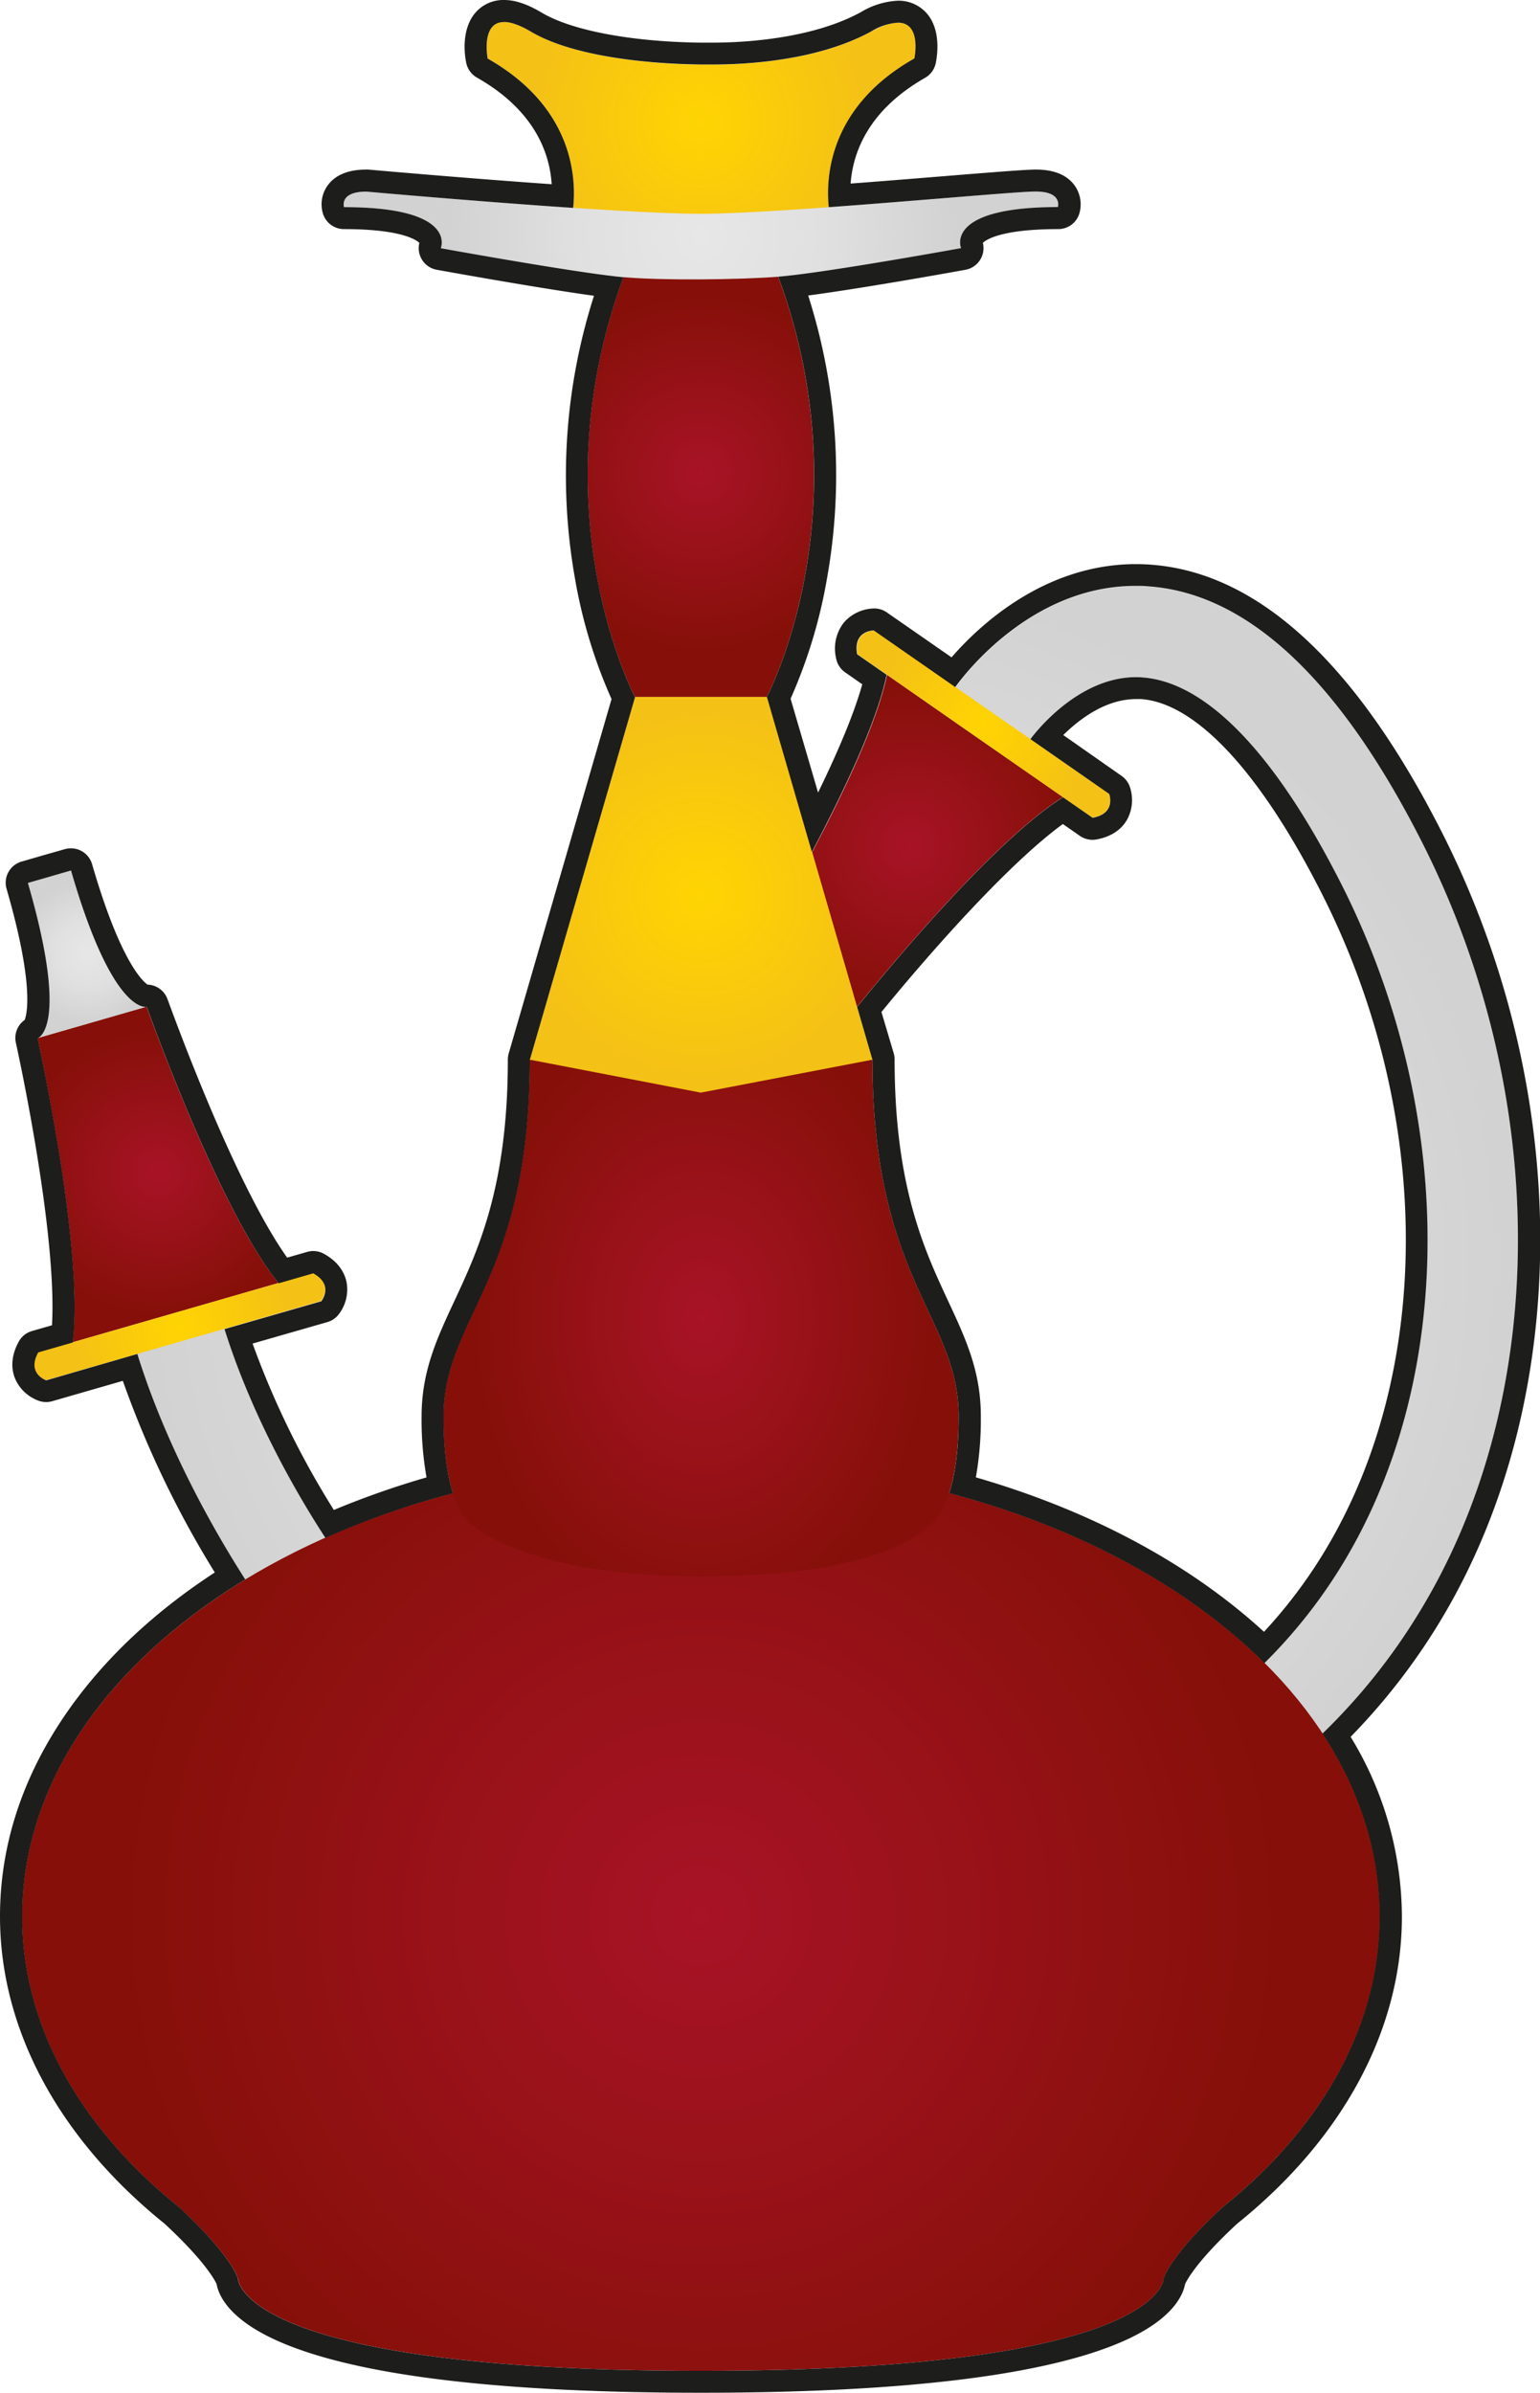 <svg xmlns="http://www.w3.org/2000/svg" xmlns:xlink="http://www.w3.org/1999/xlink" viewBox="0 0 350.16 543.83"><defs><radialGradient id="c" cx="193.62" cy="285.84" r="155.24" gradientUnits="userSpaceOnUse"><stop offset="0" stop-color="#e7e7e7"/><stop offset=".48" stop-color="#e0e0e0"/><stop offset="1" stop-color="#d2d2d2"/></radialGradient><radialGradient id="a" cx="165.6" cy="435.51" r="131.34" gradientUnits="userSpaceOnUse"><stop offset="0" stop-color="#a81326"/><stop offset="1" stop-color="#861009"/></radialGradient><radialGradient id="d" cx="213.04" cy="192.21" r="36.93" xlink:href="#a"/><radialGradient id="b" cx="229.87" cy="164.57" r="25.31" gradientUnits="userSpaceOnUse"><stop offset="0" stop-color="#ffd402"/><stop offset="1" stop-color="#f4c116"/></radialGradient><radialGradient id="e" cx="165.63" cy="107.39" r="40.4" xlink:href="#a"/><radialGradient id="f" cx="165.65" cy="27.63" r="38.01" xlink:href="#b"/><radialGradient id="g" cx="165.63" cy="53.52" r="57.9" xlink:href="#c"/><radialGradient id="h" cx="162.38" cy="299.55" r="69.17" gradientTransform="matrix(.75 0 0 1 44.13 0)" xlink:href="#a"/><radialGradient id="i" cx="159.42" cy="203.36" r="42.07" xlink:href="#b"/><radialGradient id="j" cx="39.82" cy="263.75" r="32.36" gradientTransform="rotate(-2.91 92.586 216.86)" xlink:href="#a"/><radialGradient id="k" cx="42.85" cy="299.09" r="24.82" gradientTransform="rotate(-2.91 92.586 216.86)" xlink:href="#b"/><radialGradient id="l" cx="26.24" cy="213.11" r="16.11" gradientTransform="rotate(-2.91 92.586 216.86)" xlink:href="#c"/></defs><path d="M178.47 438.47h-.91l-.89-.16c-1.11-.19-27.48-5-57-21.13C80 395.5 46.08 340.93 35.82 302.2l20-5.29c8.82 33.41 38.45 82.69 73.18 101.84a192 192 0 0 0 50.44 19.06c61.49-.23 107-21.63 131.78-61.93 26.15-42.58 26.11-103.47-.1-155.12-15-29.58-30.62-45.77-45.15-46.82s-25.51 14.06-25.62 14.23l-17-11.78c.7-1 17.49-24.86 43.92-23.08 22.54 1.52 43.5 21.07 62.29 58.1 29.38 57.91 29.1 126.72-.71 175.29-20.09 32.74-62.5 71.77-150.38 71.77z" transform="translate(-6.24)" fill="url(#c)"/><path d="M320 435.58c0-57.05-69.14-103.39-154.35-103.39S11.24 378.53 11.24 435.58c0 25.13 13.42 48.17 35.72 66.08 12.25 11.34 13.41 16.25 13.41 16.25s.05 20.93 105.23 20.92 105.23-20.92 105.23-20.92 1.15-4.94 13.4-16.25c22.3-17.91 35.77-40.95 35.77-66.08z" transform="translate(-6.24)" fill="url(#a)"/><path d="M227.93 167.28l-20-13.91c-4.33 21-29.79 62.92-29.79 62.92l10.62 7.37 10.61 7.34s30.36-38.45 48.58-49.85z" transform="translate(-6.24)" fill="url(#d)"/><path d="M258.41 180.42l-26.71-18.56-26.7-18.57s-4.75 0-3.77 5.43l6.7 4.65 20 13.91 20 13.91 6.7 4.65c5.45-.98 3.78-5.42 3.78-5.42z" transform="translate(-6.24)" fill="url(#b)"/><path d="M165.6 56.4h15c24.18 56.52 0 102 0 102h-30s-24.18-45.47 0-102z" transform="translate(-6.24)" fill="url(#e)"/><path d="M204.33 7.18c-15.79 8.62-38 7.43-38.7 7.48s-25.77.15-38.7-7.48c-12.41-7.31-9.81 6.12-9.81 6.12 25.18 14.3 18.93 37 18.93 37h59.16s-6.21-22.7 18.93-37c0 0 2.86-13.02-9.81-6.12z" transform="translate(-6.24)" fill="url(#f)"/><path d="M165.6 48.59c18.28 0 70-5.05 76.12-5.05s5.09 3.53 5.09 3.53c-26 0-22 9.33-22 9.33s-31.09 5.66-41.58 6.49c-8.78.69-26.47.89-35.24.1-10.47-.94-41.54-6.59-41.54-6.59s4-9.33-22-9.33c0 0-1.15-3.53 5.1-3.53-.01 0 56.59 5.05 76.05 5.05z" transform="translate(-6.24)" fill="url(#g)"/><path d="M216.88 347.12s7.34-2.52 7.34-25.21-19.61-31.06-19.61-81.07l-39 .07-38.95-.07c0 50-19.61 58.39-19.61 81.07s7.34 25.21 7.34 25.21 12.29 11.14 51.22 11.14c42.61 0 51.27-11.14 51.27-11.14z" transform="translate(-6.24)" fill="url(#h)"/><path fill="url(#i)" d="M198.37 240.84l-23.94-82.45H144.4l-23.94 82.45 38.89 7.49 39.02-7.49z"/><path d="M39.57 228.77s16.4 46.17 30 62.82l-23.42 6.75-23.42 6.74c2.66-21.33-8-69.15-8-69.15z" transform="translate(-6.24)" fill="url(#j)"/><path d="M16.72 313.68l31.26-9 31.26-9s3-3.68-1.83-6.35l-7.84 2.26-23.42 6.75-23.42 6.74-7.84 2.26c-2.67 4.83 1.83 6.34 1.83 6.34z" transform="translate(-6.24)" fill="url(#k)"/><path d="M17.43 199.22l4.9-1.42c9.6 33.15 17.24 31 17.24 31l-24.85 7.16s7.43-2.11-2.19-35.3z" transform="translate(-6.24)" fill="url(#l)"/><path d="M114.61 5c1.46 0 3.43.62 6.08 2.18 12.93 7.63 38 7.43 38.7 7.48h2.77c6.54 0 23.3-.62 35.93-7.51a13.33 13.33 0 0 1 6.07-2c5.5 0 3.74 8.14 3.74 8.14-19.45 11-20.15 27.07-19.46 33.8 20.54-1.49 43.11-3.56 47-3.56 6.24 0 5.09 3.53 5.09 3.53-26 0-22 9.33-22 9.33s-31.09 5.66-41.58 6.49c19.77 53.47-2.58 95.5-2.58 95.5l10.23 35.26c7-13.28 14.79-29.51 17-40.28l-6.7-4.65c-1-5.41 3.72-5.43 3.77-5.43l18.53 12.88c1.76-2.46 17.12-23 41-23 .92 0 1.86 0 2.81.1 22.54 1.52 43.5 21.07 62.29 58.1 29.38 57.91 29.1 126.72-.72 175.29A138.09 138.09 0 0 1 300.69 394c8.36 12.73 13 26.79 13 41.58 0 25.13-13.42 48.17-35.72 66.08-12.25 11.31-13.4 16.25-13.4 16.25s-.06 20.92-105.23 20.92h-.06c-105.12 0-105.17-20.92-105.17-20.92s-1.14-4.91-13.35-16.25c-22.3-17.91-35.72-41-35.72-66.08 0-30.35 19.58-57.68 50.73-76.6-11-17.19-19.6-35.29-24.54-51.26l-20.71 6s-4.5-1.51-1.83-6.34l7.84-2.26c2.66-21.33-8-69.15-8-69.15s7.43-2.11-2.19-35.3l4.9-1.41 4.9-1.42c8.49 29.31 15.44 31 16.94 31a1.16 1.16 0 0 0 .3 0s16.4 46.17 30 62.82l7.84-2.26c4.83 2.67 1.83 6.35 1.83 6.35l-22 6.32c4.54 14.57 12.56 31.5 22.94 47.46a189.93 189.93 0 0 1 29-10.15c-1.2-3.76-2.14-9.29-2.14-17.39 0-22.69 19.61-31.07 19.61-81.08l23.93-82.45s-22.33-42.05-2.63-95.46c-10.47-.94-41.54-6.59-41.54-6.59s4-9.33-22-9.33c0 0-1.15-3.53 5.1-3.53 0 0 24.66 2.2 47 3.7.71-6.65.14-22.82-19.44-33.94 0 0-1.61-8.3 3.73-8.3m133.8 180.84l-6.7-4.65c-15.61 9.76-40.11 39.37-46.82 47.66l3.48 12c0 50 19.61 58.39 19.61 81.08 0 8.13-.94 13.66-2.15 17.42 29.34 7.74 54.3 21.33 71.67 38.62a117 117 0 0 0 17.51-22.08c26.15-42.58 26.11-103.47-.1-155.12-15-29.58-30.62-45.77-45.15-46.82q-.74-.06-1.47-.06c-13 0-22.72 12.34-24 14.09l17.91 12.45s1.67 4.44-3.76 5.42M114.62 0A8.38 8.38 0 0 0 108 3c-3.16 3.82-2.35 9.56-2 11.23a5 5 0 0 0 2.44 3.4c13.12 7.45 16.55 17.15 17 24.24-20.54-1.44-41.47-3.31-41.7-3.33h-.44c-4.1 0-7.06 1.21-8.79 3.6a7.3 7.3 0 0 0-1.06 6.47 5 5 0 0 0 4.75 3.46c13.16 0 16.52 2.51 17.15 3.13a5 5 0 0 0 4 6.12c1.08.19 22.62 4.1 35.71 5.9a133.92 133.92 0 0 0-4.3 64.39 114.91 114.91 0 0 0 8.29 27.27l-23.39 80.57a5 5 0 0 0-.19 1.39c0 28.78-6.75 43.25-12.17 54.88-4 8.56-7.44 16-7.44 26.2a75.91 75.91 0 0 0 1.12 13.86 196.1 196.1 0 0 0-21.07 7.4 197.31 197.31 0 0 1-18.48-37.82l17-4.88a5 5 0 0 0 2.49-1.64 9.26 9.26 0 0 0 1.9-7.33c-.36-1.88-1.55-4.55-5.18-6.56a5 5 0 0 0-3.8-.42l-4.55 1.3c-12.51-17.61-27-58.3-27.2-58.73a5 5 0 0 0-4.54-3.32c-1.08-.74-6.2-5.26-12.61-27.37a5 5 0 0 0-4.8-3.61 5.06 5.06 0 0 0-1.39.19l-4.99 1.42-4.9 1.42A5 5 0 0 0 1.49 202c6.36 21.94 4.62 28.55 4.12 29.81a5 5 0 0 0-2 5.18c.1.45 9.44 42.64 8.21 64.21l-4.54 1.31a5 5 0 0 0-3 2.38c-2 3.63-1.6 6.52-.9 8.31a9.24 9.24 0 0 0 5.51 5.19 4.82 4.82 0 0 0 1.59.26 5.06 5.06 0 0 0 1.39-.19l16.06-4.63a225.68 225.68 0 0 0 20.91 43.55c-14.41 9.41-25.93 20.42-34.3 32.78C4.9 404.42 0 419.69 0 435.55c0 25.59 13.29 50.38 37.41 69.83 9 8.33 11.38 12.74 11.84 13.72.51 2.9 3.31 8.79 16.2 13.9 18 7.17 49.62 10.81 93.85 10.81h.06c44.25 0 75.84-3.64 93.9-10.82 12.89-5.12 15.66-11 16.2-13.88.46-1 2.83-5.39 11.84-13.72 24.13-19.39 37.46-44.22 37.46-69.81a78.75 78.75 0 0 0-11.66-40.84 144.48 144.48 0 0 0 19.84-25.43c30.7-50 31.06-120.73.9-180.17-19.64-38.71-42-59.17-66.41-60.82-1-.07-2.1-.11-3.14-.11-20.83 0-35.7 14-41.93 21.19l-14.71-10.21a4.94 4.94 0 0 0-2.85-.9 9.35 9.35 0 0 0-6.89 3.16 9.57 9.57 0 0 0-1.8 8.15 5 5 0 0 0 2.07 3.22l3.88 2.7c-1.73 6.21-5.14 14.55-10.05 24.61l-6.25-21.33a115.36 115.36 0 0 0 8.26-27.22 134 134 0 0 0-4.26-64.42c13.13-1.74 34.65-5.64 35.72-5.84a5 5 0 0 0 4-6.12c.64-.64 4-3.13 17.15-3.13a5 5 0 0 0 4.76-3.46 7.36 7.36 0 0 0-1.06-6.47c-1.74-2.39-4.69-3.6-8.79-3.6-2.34 0-9.4.57-21.66 1.56-6.38.52-13.43 1.09-20.47 1.62.52-7.06 4-16.68 17-24.07a5 5 0 0 0 2.35-3.28c.25-1.16 1.35-7.14-1.83-11.09a8.51 8.51 0 0 0-6.77-3.12 18 18 0 0 0-8.47 2.63c-11.41 6.21-27.25 6.9-33.53 6.9h-3.21c-15.57-.23-28.92-2.77-35.72-6.78C119.95.94 117.13 0 114.62 0zm127.14 167.06c3.59-3.55 9.61-8.18 16.57-8.18h1.11c12.5.91 27.08 16.57 41.05 44.1 25.44 50.14 25.56 109.11.3 150.25a111.63 111.63 0 0 1-13.39 17.64c-16.93-15.51-39.4-27.55-65.51-35.1a76.19 76.19 0 0 0 1.13-13.89c0-10.24-3.45-17.64-7.44-26.2-5.42-11.63-12.17-26.1-12.17-54.88a5 5 0 0 0-.19-1.39l-2.8-9.41c13.05-15.95 29.82-34.41 41.25-42.72l3.88 2.7a5.06 5.06 0 0 0 2.86.89 4.37 4.37 0 0 0 .88-.08c4.08-.73 6.07-2.87 7-4.54a9.31 9.31 0 0 0 .56-7.56 5.06 5.06 0 0 0-1.83-2.35l-13.26-9.28z" fill="#1d1d1b"/></svg>